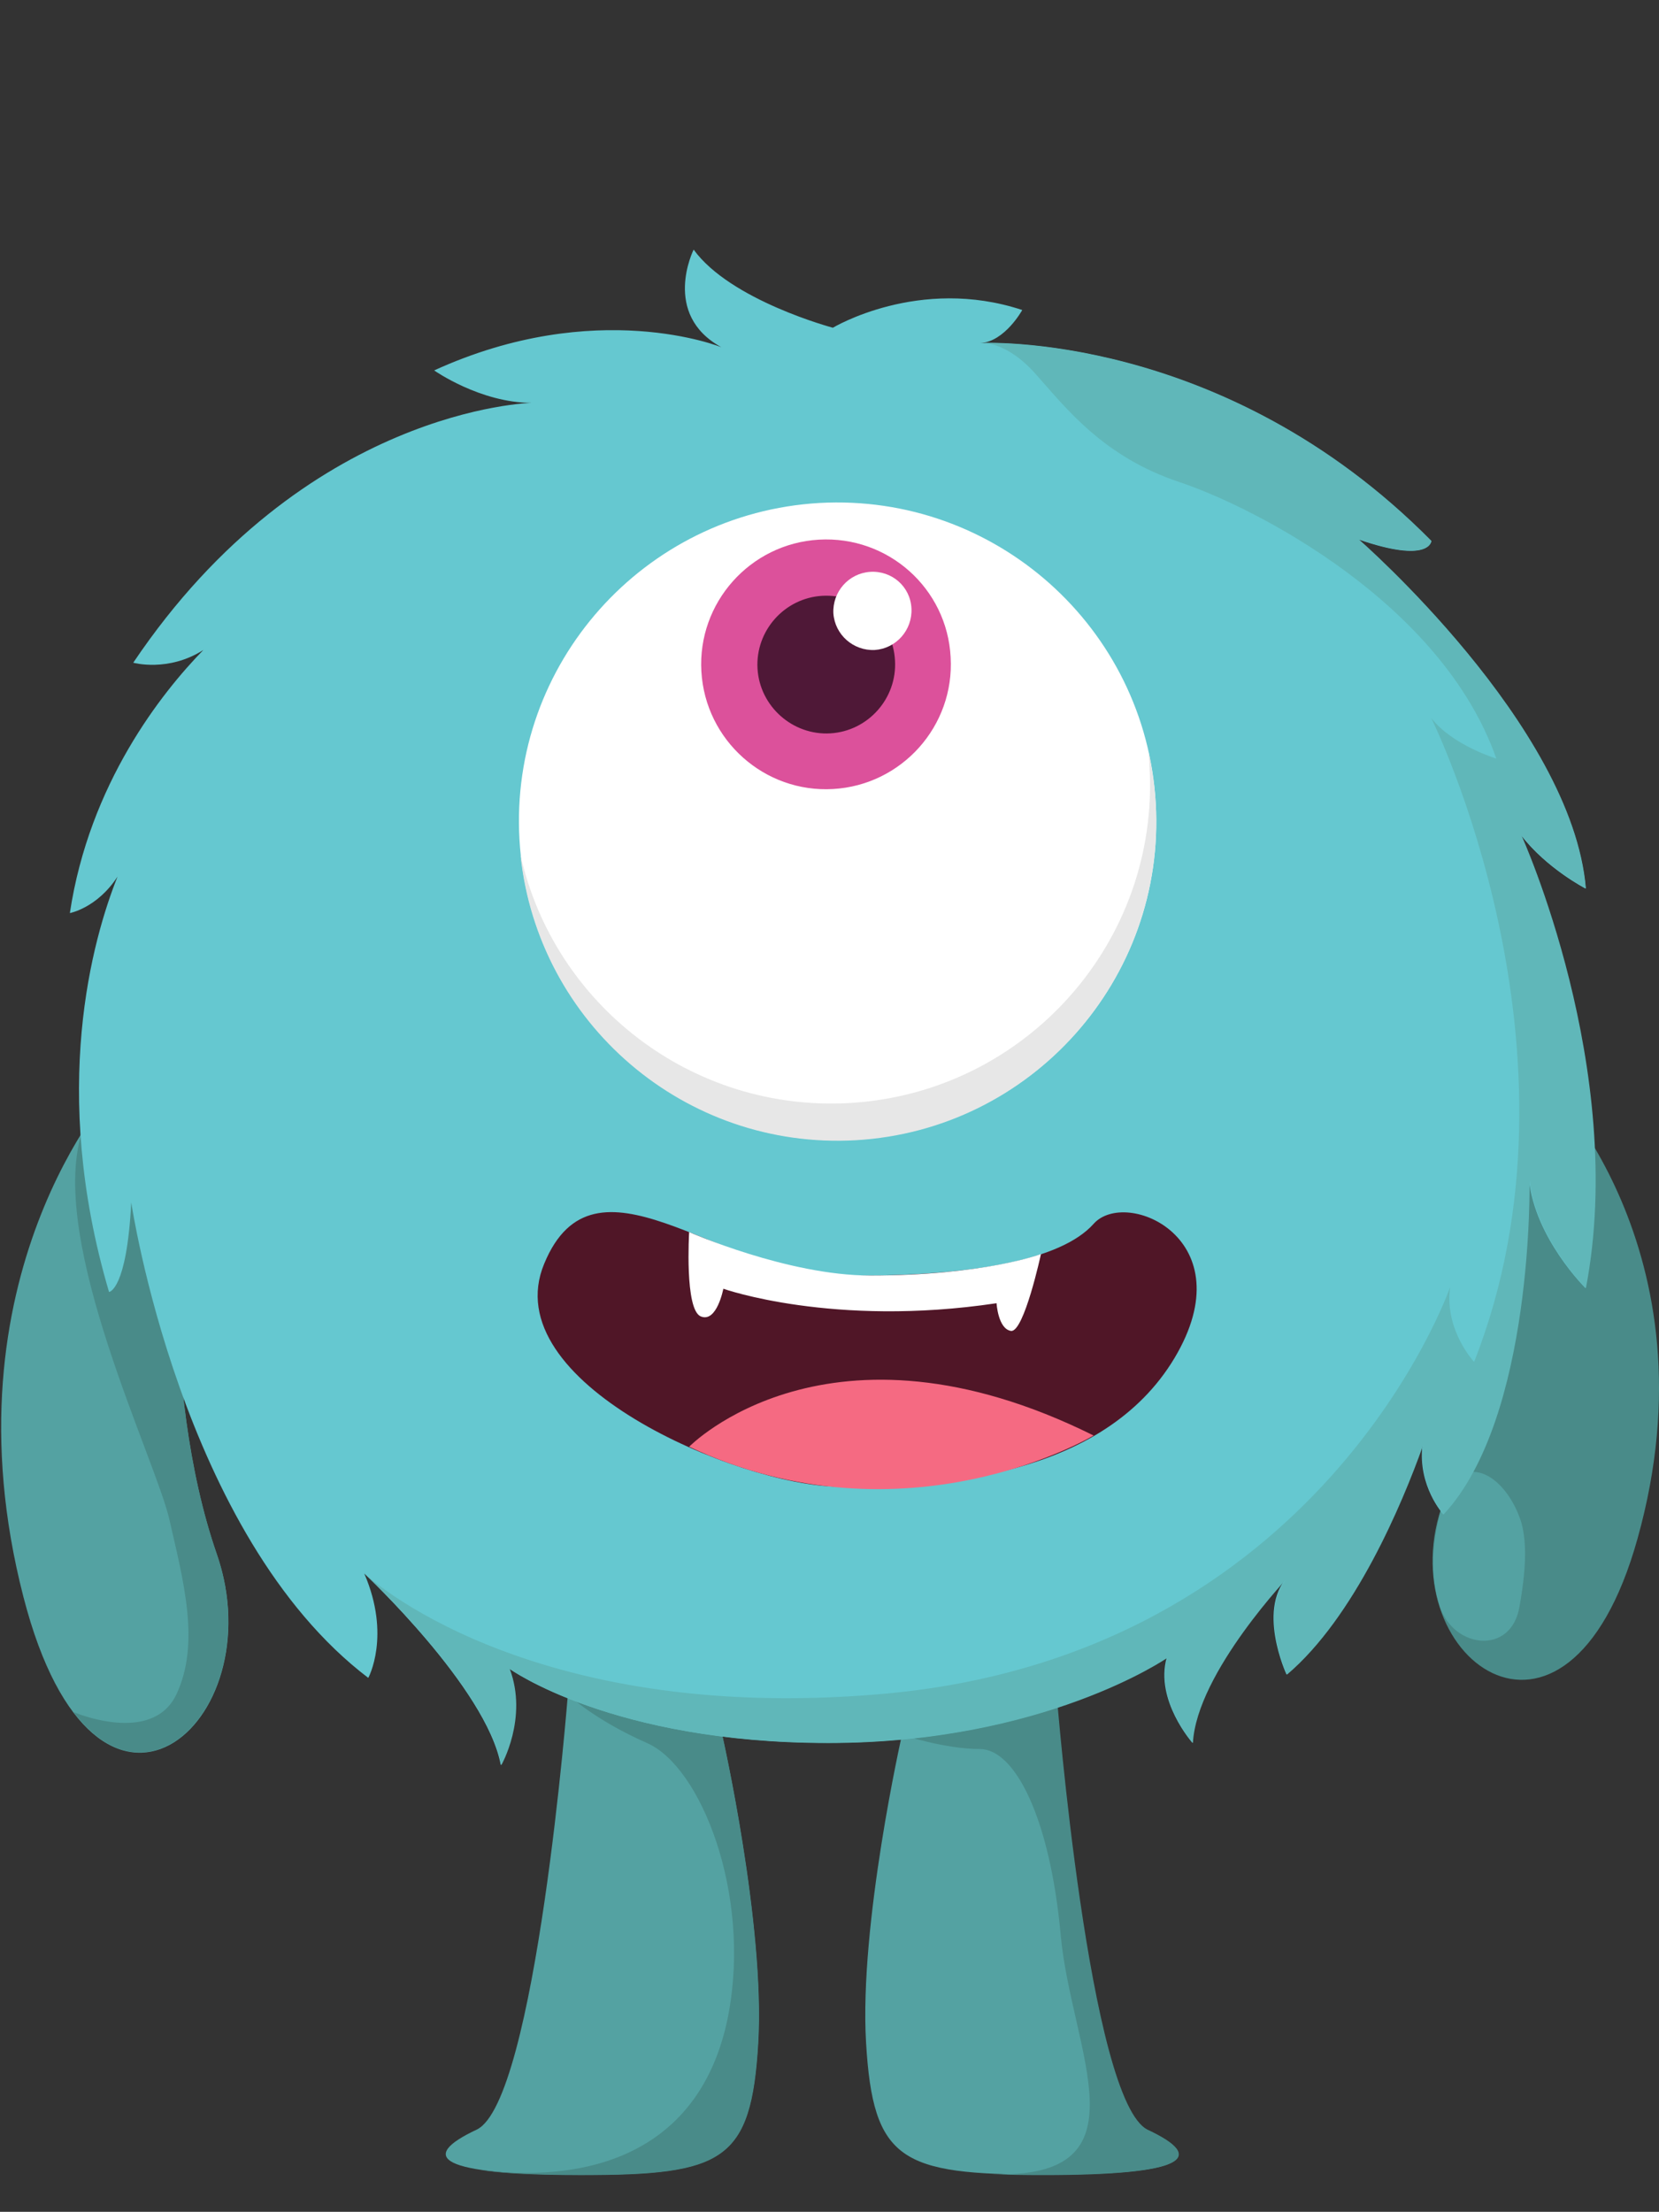 <?xml version="1.0" encoding="utf-8"?>
<!-- Generator: Adobe Illustrator 22.0.0, SVG Export Plug-In . SVG Version: 6.00 Build 0)  -->
<svg version="1.1" id="Layer_1" xmlns="http://www.w3.org/2000/svg" xmlns:xlink="http://www.w3.org/1999/xlink" x="0px" y="0px"
	 viewBox="0 0 664.9 886.1" style="enable-background:new 0 0 664.9 886.1;" xml:space="preserve">
<rect x="0" y="0" width="664.9" height="886.1" fill="#333333" stroke="none"/>
<style type="text/css">
	.st0{fill:#54A2A2;}
	.st1{fill:#498B89;}
	.st2{fill:#65C8D0;}
	.st3{fill:#60B7B9;}
	.st4{fill:#501627;}
	.st5{fill:#F56A82;}
	.st6{fill:#FFFFFF;}
	.st7{fill:#E7E7E7;}
	.st8{fill:#DC519B;}
	.st9{fill:#4F1837;}
</style>
<path class="st0" d="M72,464.6l-26.2-28.7c0,0-69.5,75.6-36.4,203.9c29.2,113.2,101,50.6,77.5-17.1C63.4,555,72,464.6,72,464.6z"/>
<path class="st1" d="M86.9,622.6C63.4,555,72.2,464.5,72.2,464.5l-39.6-10.1c-13.1,43.4,29.7,130,35.3,154.4
	c5.5,24.3,12.5,49.4,2.8,70c-9.8,20.6-41.2,7.1-41.2,7.1C62.1,729.3,105.9,677.5,86.9,622.6z"/>
<g>
	<path class="st1" d="M592.7,458.5l26.1-26.1c0,0,70,67.9,37.5,184c-28.6,102.4-100.7,46.2-77.7-15
		C601.9,540,592.7,458.5,592.7,458.5z"/>
	<path class="st0" d="M578.7,601.2c-5.1,15.4-5.7,30.3-1.6,42.5c5.5,16.7,28.6,19.6,31.9-0.1c1.3-7.4,4.2-24.6,0.1-35.5
		C602.5,590,585.6,581,578.7,601.2z"/>
</g>
<path class="st0" d="M227.6,678.7c0,0-12.8,163.4-36.6,174.5c-23.6,11.1-15.3,18.1,41.8,18.1s68.2-5.5,71-52.9
	C306.6,771,289.4,695,289.4,695L227.6,678.7z"/>
<path class="st0" d="M459.9,853.3c-23.6-11.1-36.6-174.5-36.6-174.5L361.5,695c0,0-17.2,75.9-14.4,123.3c2.8,47.4,14,52.9,71,52.9
	C475.2,871.4,483.7,864.4,459.9,853.3z"/>
<path class="st1" d="M292,806.7c-9,48.1-45.3,69.1-99.5,62.7c8.9,1.3,22.2,2,40.4,2c57.1,0,68.2-5.5,71-52.9
	c2.8-47.4-14.4-123.3-14.4-123.3l-61.8-16.3c0,0,10.1,9.9,31.6,19.4C280.9,707.7,301,758.6,292,806.7z"/>
<path class="st1" d="M425.1,775.1c4.2,46.8,36.1,98.2-27.8,95.9l0,0c6.1,0.3,13.1,0.4,21,0.4c57.1,0,65.4-7,41.8-18.1
	c-23.6-11.1-36.6-174.5-36.6-174.5L361.5,695c0,0,17.1,5.7,31.2,5.7S420.8,728.3,425.1,775.1z"/>
<path class="st2" d="M609.6,334.6c10.3,13.4,25.9,21.4,25.9,21.4c-5.5-65.4-91.1-139.9-91.1-139.9c28.7,9.9,29.2,0.7,29.2,0.7
	c-83.5-84.5-180.7-79.3-180.7-79.3c9.9-0.7,16.8-13.3,16.8-13.3c-41.4-13.7-75.9,7.1-75.9,7.1s-41-10.9-55.8-31.3
	c0,0-13,25.9,11.1,39.1c0,0-50.1-20.4-115.1,9.3c0,0,18.5,13,39.1,13c0,0-90.9,1.9-159.7,104.1c0,0,14,3.9,28.1-5.1
	C64.8,277.5,35.8,314,28,365.8c0,0,10.9-2,19.1-14.6c-9.9,24.8-27.3,85.4-3.4,166.4c0,0,7.1-0.6,8.9-35.9c0,0,19.8,133.4,95,190.5
	c0,0,9.2-16.8-1.6-41.8c0,0,49,45.9,54.7,76.7c0,0,10.8-18.8,3.4-38.6c0,0,41.2,29.7,127.7,29.7s135.8-34.1,135.8-34.1
	c-4.8,17.1,10.3,34.1,10.3,34.1c1.5-28.3,39.4-67.8,39.4-67.8c-14.4,13.1-1.7,40.4-1.7,40.4c27.1-23,46.1-68.2,54.5-91.7
	c-1.9,16.3,8.3,27.5,8.3,27.5c36.3-39.1,34.4-133.9,34.4-133.9c2.5,23.5,22.6,43.3,22.6,43.3C652.1,428.5,609.6,334.6,609.6,334.6z"
	/>
<path class="st3" d="M146.2,630.5c0,0,49,45.9,54.7,76.7c0,0,10.8-18.8,3.4-38.6c0,0,41.2,29.7,127.7,29.7s135.8-34.1,135.8-34.1
	c-4.8,17.1,10.3,34.1,10.3,34.1c1.5-28.3,39.4-67.8,39.4-67.8c-14.4,13.1-1.7,40.4-1.7,40.4c27.1-23,46.1-68.2,54.5-91.7
	c-1.9,16.3,8.3,27.5,8.3,27.5c36.3-39.1,34.4-133.9,34.4-133.9c2.5,23.5,22.6,43.3,22.6,43.3c16.8-87.7-25.9-181.6-25.9-181.6
	c10.3,13.4,25.9,21.4,25.9,21.4c-5.5-65.4-91.1-139.9-91.1-139.9c28.7,9.9,29.2,0.7,29.2,0.7c-83.5-84.5-180.7-79.3-180.7-79.3
	s10.1-1.2,22.3,12.7c12.2,13.7,27,32.9,57.3,43c30.3,10.1,105.2,48.4,127.1,110.8c0,0-17.8-5.4-26.1-16.3c0,0,66.3,133.5,17.2,258
	c0,0-12-12.7-9.6-30c0,0-51.3,148.1-228.4,163.1C210.1,691,146.2,630.5,146.2,630.5z"/>
<g>
	<path class="st4" d="M335.7,511c53.3,0.7,89.6-6.1,102.6-20.7c13-14.6,60.9,6.1,32.4,53.8c-28.6,47.7-95,52.2-135,51.5
		c-39.9-0.6-137.4-41.7-117.6-89.3C238.2,457.5,288.1,510.2,335.7,511z"/>
	<path class="st5" d="M276.2,579.6c0,0,55.8-57.3,162.1-4.5C438.3,575.1,363,620.3,276.2,579.6z"/>
	<path class="st6" d="M276.2,493.6c0,0-1.9,31.2,4.7,33.8c6.4,2.6,9-11.1,9-11.1s44,15.6,109.5,5.8c0,0,0.6,10.3,5.8,11.1
		c5.2,0.6,12-30.8,12-30.8s-22.6,8.6-68.5,8.6C315.7,511,276.2,493.6,276.2,493.6z"/>
</g>
<g>
	<path class="st6" d="M463.2,321.8c4.1,70.4-49.8,130.7-120.2,134.8c-70.4,4.1-130.7-49.8-134.8-120.2S258,205.6,328.4,201.5
		C398.8,197.6,459.2,251.4,463.2,321.8z"/>
	<path class="st7" d="M463.2,321.8c-0.4-7.1-1.5-14-2.9-20.7c0.1,1.9,0.4,3.9,0.4,6c4.1,70.4-49.8,130.7-120.2,134.8
		c-63.3,3.6-118.5-39.5-131.9-99.4c7,67.5,65.9,118.2,134.4,114.3C413.4,452.7,467.2,392.3,463.2,321.8z"/>
	<path class="st8" d="M381,263.3c1.6,27.5-19.5,51.2-47.1,52.8c-27.5,1.6-51.2-19.5-52.8-47.1c-1.6-27.5,19.5-51.2,47.1-52.8
		C356,214.6,379.6,235.8,381,263.3z"/>
	<path class="st9" d="M358.7,264.6c0.9,15.2-10.8,28.3-25.9,29.2s-28.3-10.8-29.2-25.9c-0.9-15.2,10.8-28.3,25.9-29.2
		C344.9,237.8,357.9,249.3,358.7,264.6z"/>
	<path class="st6" d="M365.3,243.8c0.4,8.6-6.1,16-14.7,16.6c-8.6,0.4-16-6.1-16.6-14.7c-0.4-8.6,6.1-16,14.7-16.6
		C357.4,228.5,364.9,235,365.3,243.8z"/>
</g>
</svg>
